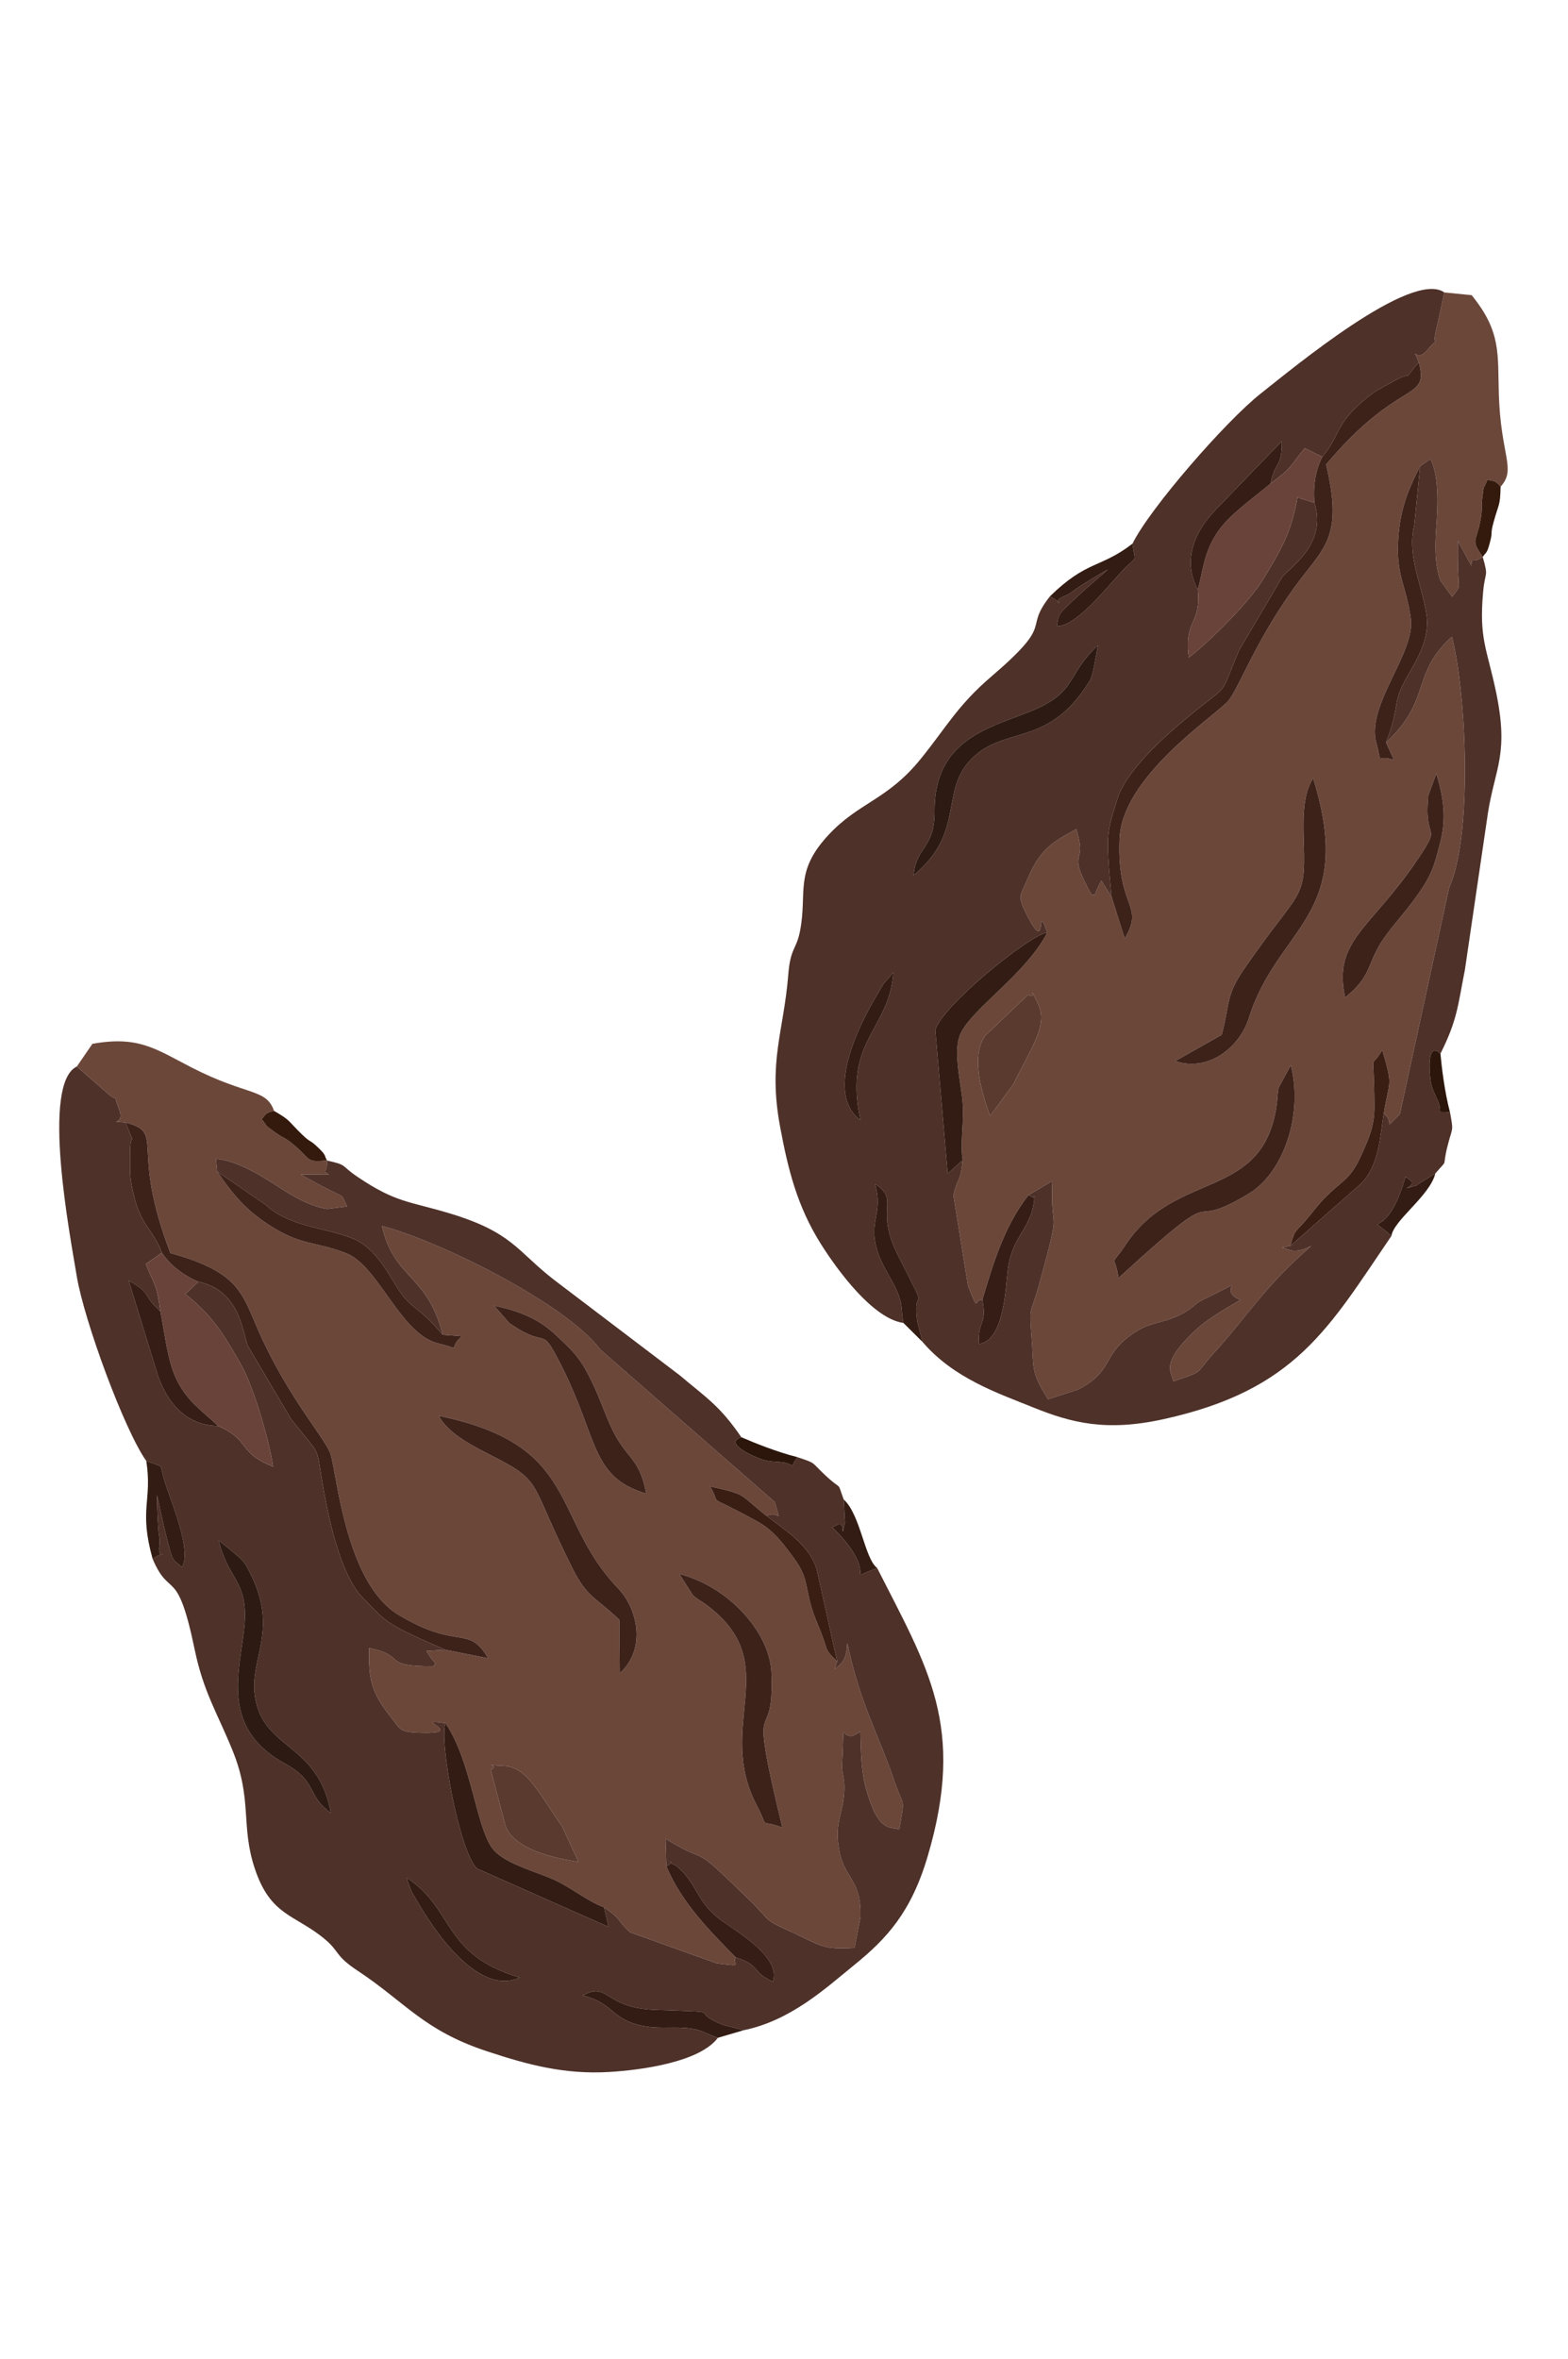 <?xml version="1.0" encoding="UTF-8"?>
<!DOCTYPE svg PUBLIC "-//W3C//DTD SVG 1.1//EN" "http://www.w3.org/Graphics/SVG/1.1/DTD/svg11.dtd">
<!-- Creator: CorelDRAW 2021 (64-Bit) -->
<svg xmlns="http://www.w3.org/2000/svg" xml:space="preserve" width="586px" height="881px" version="1.1" style="shape-rendering:geometricPrecision; text-rendering:geometricPrecision; image-rendering:optimizeQuality; fill-rule:evenodd; clip-rule:evenodd"
viewBox="0 0 586 681.47"
 xmlns:xlink="http://www.w3.org/1999/xlink"
 xmlns:xodm="http://www.corel.com/coreldraw/odm/2003">
 <defs>
    <style >
   @keyframes float {
        0% {
            transform: translatey(-10px);
        }
        50% {
            transform: translatey(60px);
        }
        100% {
            transform: translatey(-10px);
        }
    }
    .object{
        transform: translatey(0px);
	    animation: float 5s ease-in-out infinite;
    }
    .object-2{
        transform: translatey(0px);
	    animation: float 4s ease-in-out infinite;
    }
  </style>
  <style type="text/css">
   <![CDATA[
    .fil10 {fill:#2C160B}
    .fil5 {fill:#2D1A13}
    .fil9 {fill:#331A0C}
    .fil4 {fill:#331C13}
    .fil8 {fill:#361D15}
    .fil7 {fill:#3A1E14}
    .fil3 {fill:#3D221A}
    .fil1 {fill:#4E3129}
    .fil6 {fill:#5A3A2E}
    .fil2 {fill:#69433A}
    .fil0 {fill:#6B473A}
   ]]>
  </style>
 </defs>
 <g id="Capa_x0020_1">
  <g id="_2811458420688" >
   <g class="object"> 
    <path class="fil0" d="M183.41 561.32c4.08,-2.21 -4.89,-2.01 4.96,-1.51 8.75,0.45 13.27,10.72 21.66,22.49l6.19 13.38c-10.44,-1.59 -22.47,-4.68 -26.72,-12.08 -0.15,-0.26 -0.39,-0.85 -0.52,-1.13l-5.57 -21.15zm70.45 -73.21c18.53,4.79 33.87,21.89 34.44,36.91 1.16,30.84 -9.63,1.4 4.09,57.84 -9.51,-3.59 -4.42,1.6 -9.61,-8.36 -15.73,-30.18 10.69,-52.81 -18.65,-74.73 -2.1,-1.57 -4.01,-2.47 -5.27,-3.84l-5 -7.82zm-22.42 17.14c-8.39,-8.11 -11.96,-8.24 -17.27,-18.78 -16.74,-33.19 -10.86,-32.49 -29.87,-42.25 -6.62,-3.39 -16.76,-8.26 -20.31,-15.16 53.08,10.89 41.74,38 66.99,64.41 7.27,7.61 10.74,22.53 0.65,31.74l-0.19 -19.96zm10.06 -47.12c-20.84,-6.24 -17.79,-20.38 -31.72,-47.86 -8,-15.8 -4.63,-5.97 -17.97,-14.88 -0.45,-0.3 -1,-0.58 -1.43,-0.91l-5.71 -6.57c10.33,2.19 16.98,5.25 23.15,11.05 6.79,6.39 9,8.44 13.28,17.16 3.74,7.65 6.03,15.57 9.47,21.33 4.75,7.95 8.78,8.77 10.93,20.68zm-212.78 -159.55l11.69 10.24c4.74,3.99 1.09,-2.16 4.17,6 2.32,6.14 -5.42,3.63 2.35,4.7 15.19,3.88 1.35,8.7 16.76,48.76 27.81,7.7 26.65,16.03 34.71,32.98 10.98,23.11 23.64,36.96 25.17,42.19 2.48,8.44 5.81,48.16 25.35,59.93 22.52,13.56 26,3.41 33.53,16.26l-16.02 -3.2 -7.11 0.44c5.14,8.05 3.82,2.73 2.72,5.72 -20.3,0.05 -9.34,-3.82 -24.11,-6.81 -0.17,10.92 0.42,16.1 7.91,25.47 3.59,4.49 3.11,5.81 9.76,6.12 20.75,0.97 -3.07,-5.8 10.92,-3.49 9.68,14.38 11.24,37.89 17.36,46.53 3.72,5.25 13.9,8.12 21.41,11.15 7.8,3.14 14.56,9.16 20.41,11 7.07,4.87 4.48,4.62 9.83,9.42l32.3 11.55c11.55,1.52 5.2,0.3 7.18,-2.15 -9.44,-9.66 -20.16,-20.23 -25.97,-34.07l-0.31 -10.3c18.39,11.25 7.59,-0.28 31.45,22.98 8.75,8.53 4.47,6.8 16.35,12.18 10.03,4.55 10.62,6.41 22.83,5.6l2.22 -11.39c0.03,-0.77 0.04,-1.29 0.02,-2.06 -0.02,-0.78 -0.02,-1.31 -0.09,-2.08 -0.85,-10.52 -6.31,-11.24 -8,-21.56 -1.68,-10.24 1.66,-12.56 2.05,-21.87 0.2,-4.49 -1.02,-6.41 -0.86,-9.28 1.23,-22.38 -1.42,-5.93 6.84,-12.62 0.22,7.53 0.27,14.79 2.17,21.62 4.62,16.59 9.14,13.77 12.37,15.05 2.24,-12.79 1.63,-7.93 -1.78,-17.98 -6.17,-18.13 -12.78,-28.81 -17.61,-51.56 -0.13,0.49 -0.05,0.78 -0.13,1.51 -0.66,5.54 -2.41,6.1 -4.62,8.22l0.92 -3.02c-4.86,-4.66 -3.23,-3.58 -6.1,-10.97 -1.33,-3.42 -2.66,-6.16 -3.65,-9.79 -2.47,-9.11 -1.28,-11 -7.22,-18.89 -4.1,-5.46 -7.15,-9.5 -13.4,-12.91 -20.55,-11.2 -12.1,-4.42 -17.12,-12.77 14.23,3.12 10.77,2.9 21.12,11.01 4.85,-2.39 5.63,4.17 3.07,-5.18l-65.26 -57c-12.72,-17.02 -59.83,-40.45 -81.58,-46.13 4.65,20.19 17.02,17.86 22.74,40.65l7.15 0.56c-5.94,5.24 1.17,5.11 -8.93,2.64 -14.09,-3.44 -22.21,-28.94 -34.27,-33.63 -11.85,-4.61 -16.84,-2.71 -28.86,-10.57 -8.29,-5.42 -13,-10.56 -19.38,-19.98l-0.46 -4.71c8.01,0.53 17.56,6.68 23.42,10.48 4.84,3.14 11.39,7.17 18.11,8.22l7.51 -0.92c-3.33,-6.41 1.76,-1.07 -17.31,-11.94l10.61 0.07c-3.4,-2.19 -0.4,-0.05 -0.87,-5.31 -8.33,0.76 -5.49,-0.32 -13.02,-6.37 -3,-2.41 -3.5,-2.04 -6.45,-4.2 -4.49,-3.3 -2.16,-1.49 -4.96,-4.93 1.35,-1.06 1.02,-2.36 4.66,-3.03 -2.93,-8.44 -9.9,-5.5 -30.66,-16.13 -13.4,-6.86 -19.87,-12.05 -37.22,-8.91l-5.81 8.46z"/>
    <path class="fil1" d="M194.26 638.87c-15.7,7.2 -32.26,-17.95 -38.57,-28.88 -2.81,-4.87 -1.11,-1.21 -3.85,-8.5 18.17,11.67 13.2,28.79 42.42,37.38zm-70.6 -61.48c-9.29,-6.53 -4.64,-11.6 -17.33,-18.53 -26.85,-14.68 -14.65,-39.31 -14.79,-55.7 -0.11,-12.84 -6.39,-13.63 -9.85,-27.64 1.34,1.15 6.91,5.59 7.86,6.57 2.3,2.34 1.85,1.76 3.5,4.88 11.61,22.05 0,32.48 2.23,46.95 3.1,20.17 23.54,17.04 28.38,43.47zm-68.99 -131.48c7.71,3.03 4.14,-0.14 7.49,9.53 3.14,9.06 9.23,24.18 5.89,30.12 -3.98,-3.17 -3.5,-2.06 -6.24,-12.89 -1.15,-4.54 -2.06,-9.49 -3.13,-14 0.01,5.22 0.21,8.43 0.58,13.52 0.12,1.51 0.62,3.12 0.33,5.17 -1.01,7.19 5.01,0.29 -2.55,5.13 6.48,15.3 9.14,2.2 15.67,33.66 3.38,16.31 8.49,23.79 14.23,37.98 7.47,18.44 2.93,27.93 8.27,44 5.94,17.87 14.93,17.04 26.16,26.38 5.62,4.67 3.73,6.16 12.19,11.74 18.14,11.98 24.69,22.34 48.53,30.19 14.97,4.93 28.75,8.7 45.59,7.7 12.19,-0.72 33.88,-3.72 40.61,-12.77 -4.97,-1.66 -5.52,-2.81 -10.2,-3.47 -5.66,-0.8 -10.88,0.18 -16.71,-0.77 -13.11,-2.14 -11.61,-8.7 -23.64,-11.53 10.04,-5.4 7.68,4.65 27.35,5.35 28.58,1.01 10.72,-0.09 25.17,5.61l7.74 1.97c17.54,-3.64 30.38,-15.51 41.34,-24.42 12.07,-9.81 21.17,-19.61 27.35,-40.51 14.37,-48.62 -0.01,-70.46 -18.86,-107.67 -13.7,4.88 2.38,3.63 -16.81,-15.26l2.04 -0.96c3.32,-1.31 0.83,7.17 2.74,-0.91 0.07,-0.31 0.55,-0.15 -0.04,-0.17l-0.44 -8.33c-2.79,-7.51 -0.07,-2.63 -7.02,-9.16 -5.34,-5.03 -3.11,-4.23 -10.26,-6.64 -4.09,5.61 0.86,2.19 -7.56,1.75 -2.89,-0.15 -4.63,-0.44 -6.85,-1.32 -3.28,-1.29 -13.02,-5.78 -6.58,-7.89 -8.05,-11.74 -12.77,-14.48 -23.02,-23.12l-47.22 -35.85c-13.55,-10.53 -15.33,-17.55 -38.66,-24.6 -15.42,-4.66 -19.99,-3.88 -34.45,-13.61 -6.72,-4.53 -3.5,-4.37 -11.52,-6.17 0.47,5.26 -2.53,3.12 0.87,5.31l-10.61 -0.07c19.07,10.87 13.98,5.53 17.31,11.94l-7.51 0.92c-6.72,-1.05 -13.27,-5.08 -18.11,-8.22 -5.86,-3.8 -15.41,-9.95 -23.42,-10.48l0.46 4.71 18.15 12.47c8.85,8.09 20.79,8.22 31.65,12.22 8,2.95 12.47,10.41 16.75,17.48 6.08,10.05 7.37,6.67 17.74,18.81 -5.72,-22.79 -18.09,-20.46 -22.74,-40.65 21.75,5.68 68.86,29.11 81.58,46.13l65.26 57c2.56,9.35 1.78,2.79 -3.07,5.18 6.94,5.39 16.11,10.87 18.77,20.09l7.6 34.23 -0.92 3.02c2.21,-2.12 3.96,-2.68 4.62,-8.22 0.08,-0.73 0,-1.02 0.13,-1.51 4.83,22.75 11.44,33.43 17.61,51.56 3.41,10.05 4.02,5.19 1.78,17.98 -3.23,-1.28 -7.75,1.54 -12.37,-15.05 -1.9,-6.83 -1.95,-14.09 -2.17,-21.62 -8.26,6.69 -5.61,-9.76 -6.84,12.62 -0.16,2.87 1.06,4.79 0.86,9.28 -0.39,9.31 -3.73,11.63 -2.05,21.87 1.69,10.32 7.15,11.04 8,21.56 0.07,0.77 0.07,1.3 0.09,2.08 0.02,0.77 0.01,1.29 -0.02,2.06l-2.22 11.39c-12.21,0.81 -12.8,-1.05 -22.83,-5.6 -11.88,-5.38 -7.6,-3.65 -16.35,-12.18 -23.86,-23.26 -13.06,-11.73 -31.45,-22.98l0.31 10.3c4.45,-2.39 -1.11,-2.16 3.34,-0.38 0.46,0.19 2.8,2.43 2.98,2.62 5.73,6.44 5.86,12.04 14.69,18.27 6.46,4.57 22.01,13.88 18.77,22.6 -8.23,-3.83 -4.4,-6.07 -13.81,-9.04 -1.98,2.45 4.37,3.67 -7.18,2.15l-32.3 -11.55c-5.35,-4.8 -2.76,-4.55 -9.83,-9.42l1.74 7.39 -49.18 -21.8c-6.63,-6.27 -14.24,-48.04 -11.74,-54.27 -13.99,-2.31 9.83,4.46 -10.92,3.49 -6.65,-0.31 -6.17,-1.63 -9.76,-6.12 -7.49,-9.37 -8.08,-14.55 -7.91,-25.47 14.77,2.99 3.81,6.86 24.11,6.81 1.1,-2.99 2.42,2.33 -2.72,-5.72l7.11 -0.44c-6.67,-2.93 -15.56,-6.59 -20.73,-10.04 -3.24,-2.16 -5.67,-4.77 -7.96,-7.18 -2.64,-2.78 -3.63,-3.36 -5.96,-7.31 -6.64,-11.23 -10.21,-30.56 -12.18,-43.28 -1.26,-8.1 -1.22,-6.12 -10.83,-18.37l-16.26 -27.49c-1.92,-5.68 -3.15,-20.61 -18.39,-23.78l-4.03 3.89c-0.1,-0.27 -0.57,0.44 -0.85,0.66 10.33,8.35 14.03,14.47 20.79,26.31 4.83,8.49 10.54,28.17 12.04,38.17 -13.46,-5.25 -8.28,-9.87 -20.56,-15.18 -11.83,-0.09 -19.5,-8.71 -23.05,-20.59l-10.38 -33.7c9.02,4.97 4.95,5.48 11.83,11.4 -1.34,-10.54 -2.27,-9.54 -5.39,-17.61l5.99 -4.18c-3.37,-8.89 -7.83,-9.95 -10.55,-21.66 -1.62,-7 -1.31,-7.65 -1.35,-15.03 -0.06,-10.8 2.62,-0.75 -1.68,-11.95 -7.77,-1.07 -0.03,1.44 -2.35,-4.7 -3.08,-8.16 0.57,-2.01 -4.17,-6l-11.69 -10.24c-13.46,6.48 -2.5,63.31 -0.04,78.27 2.73,16.58 17.78,57.5 25.99,69.06z"/>
    <path class="fil2" d="M59.91 389.95c1.66,8.13 2.68,18.88 6.26,25.93 4.22,8.3 9.68,11.48 15.34,16.96 12.28,5.31 7.1,9.93 20.56,15.18 -1.5,-10 -7.21,-29.68 -12.04,-38.17 -6.76,-11.84 -10.46,-17.96 -20.79,-26.31 0.28,-0.22 0.75,-0.93 0.85,-0.66l4.03 -3.89c-5.84,-2.53 -10.65,-6.35 -13.61,-10.83l-5.99 4.18c3.12,8.07 4.05,7.07 5.39,17.61z"/>
    <path class="fil3" d="M60.51 368.16c2.96,4.48 7.77,8.3 13.61,10.83 15.24,3.17 16.47,18.1 18.39,23.78l16.26 27.49c9.61,12.25 9.57,10.27 10.83,18.37 1.97,12.72 5.54,32.05 12.18,43.28 2.33,3.95 3.32,4.53 5.96,7.31 2.29,2.41 4.72,5.02 7.96,7.18 5.17,3.45 14.06,7.11 20.73,10.04l16.02 3.2c-7.53,-12.85 -11.01,-2.7 -33.53,-16.26 -19.54,-11.77 -22.87,-51.49 -25.35,-59.93 -1.53,-5.23 -14.19,-19.08 -25.17,-42.19 -8.06,-16.95 -6.9,-25.28 -34.71,-32.98 -15.41,-40.06 -1.57,-44.88 -16.76,-48.76 4.3,11.2 1.62,1.15 1.68,11.95 0.04,7.38 -0.27,8.03 1.35,15.03 2.72,11.71 7.18,12.77 10.55,21.66z"/>
    <path class="fil3" d="M231.44 505.25l0.19 19.96c10.09,-9.21 6.62,-24.13 -0.65,-31.74 -25.25,-26.41 -13.91,-53.52 -66.99,-64.41 3.55,6.9 13.69,11.77 20.31,15.16 19.01,9.76 13.13,9.06 29.87,42.25 5.31,10.54 8.88,10.67 17.27,18.78z"/>
    <path class="fil3" d="M253.86 488.11l5 7.82c1.26,1.37 3.17,2.27 5.27,3.84 29.34,21.92 2.92,44.55 18.65,74.73 5.19,9.96 0.1,4.77 9.61,8.36 -13.72,-56.44 -2.93,-27 -4.09,-57.84 -0.57,-15.02 -15.91,-32.12 -34.44,-36.91z"/>
    <path class="fil4" d="M225.7 612.57c-5.85,-1.84 -12.61,-7.86 -20.41,-11 -7.51,-3.03 -17.69,-5.9 -21.41,-11.15 -6.12,-8.64 -7.68,-32.15 -17.36,-46.53 -2.5,6.23 5.11,48 11.74,54.27l49.18 21.8 -1.74 -7.39z"/>
    <path class="fil5" d="M123.66 577.39c-4.84,-26.43 -25.28,-23.3 -28.38,-43.47 -2.23,-14.47 9.38,-24.9 -2.23,-46.95 -1.65,-3.12 -1.2,-2.54 -3.5,-4.88 -0.95,-0.98 -6.52,-5.42 -7.86,-6.57 3.46,14.01 9.74,14.8 9.85,27.64 0.14,16.39 -12.06,41.02 14.79,55.7 12.69,6.93 8.04,12 17.33,18.53z"/>
    <path class="fil3" d="M241.5 458.13c-2.15,-11.91 -6.18,-12.73 -10.93,-20.68 -3.44,-5.76 -5.73,-13.68 -9.47,-21.33 -4.28,-8.72 -6.49,-10.77 -13.28,-17.16 -6.17,-5.8 -12.82,-8.86 -23.15,-11.05l5.71 6.57c0.43,0.33 0.98,0.61 1.43,0.91 13.34,8.91 9.97,-0.92 17.97,14.88 13.93,27.48 10.88,41.62 31.72,47.86z"/>
    <path class="fil3" d="M165.46 398.78c-10.37,-12.14 -11.66,-8.76 -17.74,-18.81 -4.28,-7.07 -8.75,-14.53 -16.75,-17.48 -10.86,-4 -22.8,-4.13 -31.65,-12.22l-18.15 -12.47c6.38,9.42 11.09,14.56 19.38,19.98 12.02,7.86 17.01,5.96 28.86,10.57 12.06,4.69 20.18,30.19 34.27,33.63 10.1,2.47 2.99,2.6 8.93,-2.64l-7.15 -0.56z"/>
    <path class="fil6" d="M188.37 559.81c-9.85,-0.5 -0.88,-0.7 -4.96,1.51l5.57 21.15c0.13,0.28 0.37,0.87 0.52,1.13 4.25,7.4 16.28,10.49 26.72,12.08l-6.19 -13.38c-8.39,-11.77 -12.91,-22.04 -21.66,-22.49z"/>
    <path class="fil7" d="M312.86 520.76l-7.6 -34.23c-2.66,-9.22 -11.83,-14.7 -18.77,-20.09 -10.35,-8.11 -6.89,-7.89 -21.12,-11.01 5.02,8.35 -3.43,1.57 17.12,12.77 6.25,3.41 9.3,7.45 13.4,12.91 5.94,7.89 4.75,9.78 7.22,18.89 0.99,3.63 2.32,6.37 3.65,9.79 2.87,7.39 1.24,6.31 6.1,10.97z"/>
    <path class="fil8" d="M81.51 432.84c-5.66,-5.48 -11.12,-8.66 -15.34,-16.96 -3.58,-7.05 -4.6,-17.8 -6.26,-25.93 -6.88,-5.92 -2.81,-6.43 -11.83,-11.4l10.38 33.7c3.55,11.88 11.22,20.5 23.05,20.59z"/>
    <path class="fil8" d="M275.01 631.39c9.41,2.97 5.58,5.21 13.81,9.04 3.24,-8.72 -12.31,-18.03 -18.77,-22.6 -8.83,-6.23 -8.96,-11.83 -14.69,-18.27 -0.18,-0.19 -2.52,-2.43 -2.98,-2.62 -4.45,-1.78 1.11,-2.01 -3.34,0.38 5.81,13.84 16.53,24.41 25.97,34.07z"/>
    <path class="fil4" d="M268.29 661.37l9.71 -2.84 -7.74 -1.97c-14.45,-5.7 3.41,-4.6 -25.17,-5.61 -19.67,-0.7 -17.31,-10.75 -27.35,-5.35 12.03,2.83 10.53,9.39 23.64,11.53 5.83,0.95 11.05,-0.03 16.71,0.77 4.68,0.66 5.23,1.81 10.2,3.47z"/>
    <path class="fil4" d="M57.04 482.49c7.56,-4.84 1.54,2.06 2.55,-5.13 0.29,-2.05 -0.21,-3.66 -0.33,-5.17 -0.37,-5.09 -0.57,-8.3 -0.58,-13.52 1.07,4.51 1.98,9.46 3.13,14 2.74,10.83 2.26,9.72 6.24,12.89 3.34,-5.94 -2.75,-21.06 -5.89,-30.12 -3.35,-9.67 0.22,-6.5 -7.49,-9.53 2.33,14.96 -2.87,17.87 2.37,36.58z"/>
    <path class="fil4" d="M194.26 638.87c-29.22,-8.59 -24.25,-25.71 -42.42,-37.38 2.74,7.29 1.04,3.63 3.85,8.5 6.31,10.93 22.87,36.08 38.57,28.88z"/>
    <path class="fil9" d="M122.18 333.69c-1.13,-2.21 -0.2,-1.87 -3.42,-4.95 -3.47,-3.31 -2.24,-1.22 -6.09,-4.96 -5.18,-5.05 -3.9,-4.94 -10.26,-8.62 -3.64,0.67 -3.31,1.97 -4.66,3.03 2.8,3.44 0.47,1.63 4.96,4.93 2.95,2.16 3.45,1.79 6.45,4.2 7.53,6.05 4.69,7.13 13.02,6.37z"/>
    <path class="fil4" d="M327.83 485.93c-4.74,-3.58 -6.19,-19.85 -12.51,-25.63l0.44 8.33c0.59,0.02 0.11,-0.14 0.04,0.17 -1.91,8.08 0.58,-0.4 -2.74,0.91l-2.04 0.96c19.19,18.89 3.11,20.14 16.81,15.26z"/>
    <path class="fil10" d="M298.04 444.5c-7.64,-1.91 -16.32,-5.41 -20.99,-7.46 -6.44,2.11 3.3,6.6 6.58,7.89 2.22,0.88 3.96,1.17 6.85,1.32 8.42,0.44 3.47,3.86 7.56,-1.75z"/>
   </g>
   <g class="object-2">
    <path class="fil0" d="M384.29 271.73c3.91,2.51 -0.6,-5.25 3.71,3.62 3.83,7.88 -2.98,16.8 -9.24,29.82l-8.74 11.88c-3.64,-9.91 -6.74,-21.93 -2.31,-29.23 0.16,-0.26 0.56,-0.76 0.74,-1l15.84 -15.09zm98.12 26.38c4.75,18.55 -2.83,40.24 -15.72,47.98 -26.45,15.9 -5.87,-7.76 -48.68,31.5 -1.45,-10.06 -3.54,-3.11 2.68,-12.45 18.85,-28.35 51.42,-16.13 56.46,-52.4 0.36,-2.6 0.22,-4.71 0.82,-6.47l4.44 -8.16zm-25.83 -11.36c3.05,-11.26 1.44,-14.46 8.11,-24.19 21,-30.68 23.21,-25.19 22.59,-46.55 -0.22,-7.43 -0.85,-18.67 3.48,-25.1 16.07,51.75 -13.14,54.89 -24.09,89.75 -3.15,10.05 -14.55,20.28 -27.48,15.89l17.39 -9.8zm46.12 -13.93c-4.59,-21.26 9.27,-25.41 26.62,-50.87 9.97,-14.63 2.99,-6.94 4.36,-22.92 0.05,-0.54 0.02,-1.15 0.11,-1.69l3 -8.17c3.06,10.1 3.59,17.4 1.49,25.61 -2.32,9.02 -3.05,11.95 -8.63,19.9 -4.89,6.98 -10.73,12.8 -14.11,18.6 -4.67,7.99 -3.44,11.92 -12.84,19.54zm37.08 -263.35l-3.33 15.18c-1.2,6.08 2.42,-0.09 -3.24,6.55 -4.26,4.99 -5.8,-2.99 -2.98,4.32 3.93,15.19 -6.98,5.39 -34.63,38.21 6.68,28.07 -1.17,31.07 -12.14,46.31 -14.93,20.77 -20.96,38.54 -24.8,42.41 -6.2,6.25 -39.38,28.33 -40.26,51.12 -1.02,26.27 9.55,24.41 1.94,37.21l-4.93 -15.57 -3.82 -6.02c-4.57,8.39 -0.55,4.66 -3.7,5.15 -9.83,-17.76 -1.15,-10.03 -5.66,-24.42 -9.65,5.13 -13.9,8.15 -18.5,19.23 -2.2,5.31 -3.58,5.53 -0.65,11.5 9.16,18.64 3.59,-5.49 8.32,7.89 -7.92,15.41 -27.76,28.11 -32.37,37.65 -2.8,5.79 -0.41,16.09 0.56,24.13 1.02,8.35 -1,17.17 0.22,23.18 -0.86,8.55 -1.89,6.16 -3.51,13.16l5.47 33.86c4.24,10.86 2.24,4.7 5.35,5.25 3.9,-12.93 7.99,-27.41 17.3,-39.18l8.88 -5.24c-0.98,21.54 3.9,6.51 -4.96,38.63 -3.25,11.78 -3.8,7.2 -2.78,20.2 0.86,10.99 -0.49,12.4 6.12,22.7l11.04 -3.55c0.7,-0.35 1.15,-0.59 1.82,-0.98 0.68,-0.39 1.14,-0.65 1.78,-1.08 8.8,-5.82 6.79,-10.95 15.02,-17.41 8.16,-6.42 11.8,-4.61 20.14,-8.75 4.03,-2 5.13,-4 7.72,-5.24 20.19,-9.72 4.51,-4.1 14.35,-0.1 -6.49,3.83 -12.83,7.38 -17.89,12.34 -12.3,12.04 -7.65,14.64 -7.21,18.09 12.28,-4.2 7.73,-2.39 14.89,-10.23 12.9,-14.15 19.06,-25.1 36.66,-40.31 -0.49,0.13 -0.7,0.34 -1.39,0.62 -5.17,2.1 -6.49,0.83 -9.43,-0.08l3.1 -0.65c1.73,-6.51 1.57,-4.56 6.66,-10.64 2.35,-2.81 4.12,-5.3 6.82,-7.92 6.78,-6.56 9.01,-6.43 13.06,-15.43 2.8,-6.23 4.87,-10.85 4.84,-17.98 -0.1,-23.4 -1.97,-12.73 2.92,-21.15 4.14,13.97 2.66,10.83 0.55,23.81 4.43,3.09 -0.94,6.95 6.02,0.19l18.43 -84.66c8.78,-19.36 6.57,-71.92 1.04,-93.72 -15.43,13.82 -7.43,23.53 -24.62,39.53l2.96 6.54c-7.46,-2.68 -3.91,3.49 -6.63,-6.55 -3.78,-13.99 14.64,-33.42 12.92,-46.25 -1.68,-12.6 -5.74,-16.05 -4.66,-30.37 0.75,-9.87 2.98,-16.49 8.15,-26.62l3.9 -2.67c3.4,7.27 2.62,18.6 2.12,25.57 -0.41,5.75 -0.78,13.44 1.54,19.82l4.43 6.14c4.01,-6.01 1.79,1.02 2.11,-20.93l5.05 9.33c0.28,-4.03 -0.14,-0.37 4.24,-3.32 -4.69,-6.93 -2.38,-4.97 -0.71,-14.47 0.66,-3.8 0.1,-4.06 0.57,-7.68 0.72,-5.53 0.26,-2.61 1.92,-6.73 1.58,0.68 2.56,-0.25 4.9,2.63 5.99,-6.64 0.05,-11.33 -0.66,-34.64 -0.46,-15.05 0.96,-23.23 -10.16,-36.9l-10.21 -1.01z"/>
    <path class="fil1" d="M321.59 318.65c-13.88,-10.27 0.16,-36.91 6.69,-47.71 2.91,-4.81 0.53,-1.56 5.59,-7.47 -1.45,21.54 -18.85,25.45 -12.28,55.18zm19.79 -91.49c1.24,-11.29 7.92,-9.66 7.88,-24.13 -0.11,-30.6 27.36,-31.8 41.65,-39.83 11.19,-6.28 8.85,-12.17 19.45,-21.96 -0.36,1.73 -1.56,8.75 -1.96,10.06 -0.94,3.13 -0.65,2.46 -2.59,5.41 -13.71,20.81 -28.44,15.68 -40.04,24.61 -16.17,12.45 -3.57,28.84 -24.39,45.84zm81.88 -123.88c1.06,8.23 2.12,3.56 -4.74,11.16 -6.42,7.13 -16.72,19.76 -23.54,19.69 0.86,-5.01 0.12,-4.05 8.28,-11.67 3.43,-3.2 7.33,-6.39 10.76,-9.5 -4.57,2.53 -7.29,4.24 -11.56,7.03 -1.27,0.83 -2.44,2.04 -4.38,2.78 -6.78,2.59 2.17,4.53 -5.72,0.24 -10.27,13.06 2.49,9.07 -21.92,29.96 -12.66,10.84 -16.75,18.92 -26.4,30.8 -12.54,15.44 -23.05,16.04 -34.55,28.47 -12.78,13.83 -7.72,21.31 -10.48,35.64 -1.38,7.18 -3.6,6.24 -4.41,16.34 -1.74,21.68 -7.65,32.41 -3.02,57.09 2.9,15.48 6.25,29.37 15.25,43.64 6.52,10.33 19.61,27.88 30.79,29.41 -0.95,-5.16 -0.21,-6.2 -1.89,-10.61 -2.03,-5.35 -5.41,-9.45 -7.39,-15 -4.46,-12.53 2.02,-14.38 -1.31,-26.28 9.58,6.18 -0.36,8.98 8.52,26.54 12.9,25.52 5.25,9.34 7.23,24.75l2.01 7.72c11.65,13.62 28.23,19.13 41.33,24.44 14.42,5.83 27.39,9.08 48.68,4.4 49.52,-10.87 61.71,-34 85.21,-68.46 -10.89,-9.65 -2.03,3.83 5.25,-22.1l1.83 1.33c2.74,2.28 -5.88,4.19 2.11,1.96 0.31,-0.09 0.4,0.41 0.14,-0.11l7.08 -4.41c5.23,-6.07 2.26,-1.33 4.64,-10.57 1.82,-7.1 2.2,-4.76 0.86,-12.18 -6.88,-0.89 -1.5,1.8 -5.18,-5.79 -1.27,-2.6 -1.85,-4.27 -2.15,-6.63 -0.45,-3.5 -1.22,-14.19 3.74,-9.57 6.4,-12.72 6.52,-18.17 9.14,-31.33l8.62 -58.65c2.68,-16.95 7.97,-21.89 2.89,-45.73 -3.36,-15.75 -6.25,-19.38 -4.7,-36.75 0.72,-8.06 2.13,-5.17 -0.15,-13.06 -4.38,2.95 -3.96,-0.71 -4.24,3.32l-5.05 -9.33c-0.32,21.95 1.9,14.92 -2.11,20.93l-4.43 -6.14c-2.32,-6.38 -1.95,-14.07 -1.54,-19.82 0.5,-6.97 1.28,-18.3 -2.12,-25.57l-3.9 2.67 -2.17 21.92c-2.82,11.65 2.83,22.18 4.57,33.62 1.28,8.43 -3.1,15.95 -7.23,23.1 -5.87,10.18 -2.28,9.68 -7.91,24.61 17.19,-16 9.19,-25.71 24.62,-39.53 5.53,21.8 7.74,74.36 -1.04,93.72l-18.43 84.66c-6.96,6.76 -1.59,2.9 -6.02,-0.19 -1.37,8.68 -1.75,19.35 -8.54,26.14l-26.31 23.17 -3.1 0.65c2.94,0.91 4.26,2.18 9.43,0.08 0.69,-0.28 0.9,-0.49 1.39,-0.62 -17.6,15.21 -23.76,26.16 -36.66,40.31 -7.16,7.84 -2.61,6.03 -14.89,10.23 -0.44,-3.45 -5.09,-6.05 7.21,-18.09 5.06,-4.96 11.4,-8.51 17.89,-12.34 -9.84,-4 5.84,-9.62 -14.35,0.1 -2.59,1.24 -3.69,3.24 -7.72,5.24 -8.34,4.14 -11.98,2.33 -20.14,8.75 -8.23,6.46 -6.22,11.59 -15.02,17.41 -0.64,0.43 -1.1,0.69 -1.78,1.08 -0.67,0.39 -1.12,0.63 -1.82,0.98l-11.04 3.55c-6.61,-10.3 -5.26,-11.71 -6.12,-22.7 -1.02,-13 -0.47,-8.42 2.78,-20.2 8.86,-32.12 3.98,-17.09 4.96,-38.63l-8.88 5.24c4.24,2.75 1.37,-2.01 1.95,2.74 0.06,0.49 -0.78,3.63 -0.86,3.88 -2.87,8.12 -7.71,10.94 -8.91,21.68 -0.89,7.86 -1.54,25.97 -10.74,27.34 -0.62,-9.06 3.19,-6.78 1.26,-16.46 -3.11,-0.55 -1.11,5.61 -5.35,-5.25l-5.47 -33.86c1.62,-7 2.65,-4.61 3.51,-13.16l-5.64 5.09 -4.63 -53.59c2.29,-8.83 35.2,-35.65 41.86,-36.46 -4.73,-13.38 0.84,10.75 -8.32,-7.89 -2.93,-5.97 -1.55,-6.19 0.65,-11.5 4.6,-11.08 8.85,-14.1 18.5,-19.23 4.51,14.39 -4.17,6.66 5.66,24.42 3.15,-0.49 -0.87,3.24 3.7,-5.15l3.82 6.02c-0.65,-7.26 -1.74,-16.81 -1.21,-23 0.33,-3.88 1.44,-7.27 2.44,-10.44 1.16,-3.65 1.2,-4.8 3.53,-8.75 6.64,-11.23 21.84,-23.69 32.03,-31.55 6.5,-5.01 4.78,-4.02 10.87,-18.35l16.23 -27.51c4.05,-4.42 16.53,-12.7 11.95,-27.58l-5.35 -1.65c0.19,-0.22 -0.65,-0.28 -0.98,-0.42 -2.33,13.07 -5.91,19.27 -13.02,30.9 -5.1,8.33 -19.58,22.82 -27.62,28.96 -1.89,-14.32 4.65,-12.02 3.38,-25.33 -5.63,-10.41 -1.79,-21.28 6.91,-30.12l24.5 -25.36c0,10.3 -2.4,6.98 -4.27,15.87 8.59,-6.26 7.26,-6.6 12.83,-13.23l6.55 3.23c6.15,-7.24 4.93,-11.66 13.88,-19.68 5.35,-4.8 6.07,-4.84 12.51,-8.44 9.43,-5.26 1.92,1.93 9.66,-7.24 -2.82,-7.31 -1.28,0.67 2.98,-4.32 5.66,-6.64 2.04,-0.47 3.24,-6.55l3.33 -15.18c-12.17,-8.66 -56.66,28.35 -68.57,37.73 -13.21,10.39 -41.79,43.32 -47.95,56.08z"/>
    <path class="fil2" d="M474.8 80.88c-6.33,5.37 -15.25,11.45 -19.69,17.98 -5.24,7.71 -5.39,14.03 -7.45,21.63 1.27,13.31 -5.27,11.01 -3.38,25.33 8.04,-6.14 22.52,-20.63 27.62,-28.96 7.11,-11.63 10.69,-17.83 13.02,-30.9 0.33,0.14 1.17,0.2 0.98,0.42l5.35 1.65c-0.59,-6.33 0.43,-12.38 2.93,-17.15l-6.55 -3.23c-5.57,6.63 -4.24,6.97 -12.83,13.23z"/>
    <path class="fil3" d="M494.18 70.88c-2.5,4.77 -3.52,10.82 -2.93,17.15 4.58,14.88 -7.9,23.16 -11.95,27.58l-16.23 27.51c-6.09,14.33 -4.37,13.34 -10.87,18.35 -10.19,7.86 -25.39,20.32 -32.03,31.55 -2.33,3.95 -2.37,5.1 -3.53,8.75 -1,3.17 -2.11,6.56 -2.44,10.44 -0.53,6.19 0.56,15.74 1.21,23l4.93 15.57c7.61,-12.8 -2.96,-10.94 -1.94,-37.21 0.88,-22.79 34.06,-44.87 40.26,-51.12 3.84,-3.87 9.87,-21.64 24.8,-42.41 10.97,-15.24 18.82,-18.24 12.14,-46.31 27.65,-32.82 38.56,-23.02 34.63,-38.21 -7.74,9.17 -0.23,1.98 -9.66,7.24 -6.44,3.6 -7.16,3.64 -12.51,8.44 -8.95,8.02 -7.73,12.44 -13.88,19.68z"/>
    <path class="fil3" d="M456.58 286.75l-17.39 9.8c12.93,4.39 24.33,-5.84 27.48,-15.89 10.95,-34.86 40.16,-38 24.09,-89.75 -4.33,6.43 -3.7,17.67 -3.48,25.1 0.62,21.36 -1.59,15.87 -22.59,46.55 -6.67,9.73 -5.06,12.93 -8.11,24.19z"/>
    <path class="fil3" d="M482.41 298.11l-4.44 8.16c-0.6,1.76 -0.46,3.87 -0.82,6.47 -5.04,36.27 -37.61,24.05 -56.46,52.4 -6.22,9.34 -4.13,2.39 -2.68,12.45 42.81,-39.26 22.23,-15.6 48.68,-31.5 12.89,-7.74 20.47,-29.43 15.72,-47.98z"/>
    <path class="fil4" d="M359.81 333.5c-1.22,-6.01 0.8,-14.83 -0.22,-23.18 -0.97,-8.04 -3.36,-18.34 -0.56,-24.13 4.61,-9.54 24.45,-22.24 32.37,-37.65 -6.66,0.81 -39.57,27.63 -41.86,36.46l4.63 53.59 5.64 -5.09z"/>
    <path class="fil5" d="M341.38 227.16c20.82,-17 8.22,-33.39 24.39,-45.84 11.6,-8.93 26.33,-3.8 40.04,-24.61 1.94,-2.95 1.65,-2.28 2.59,-5.41 0.4,-1.31 1.6,-8.33 1.96,-10.06 -10.6,9.79 -8.26,15.68 -19.45,21.96 -14.29,8.03 -41.76,9.23 -41.65,39.83 0.04,14.47 -6.64,12.84 -7.88,24.13z"/>
    <path class="fil3" d="M502.7 272.82c9.4,-7.62 8.17,-11.55 12.84,-19.54 3.38,-5.8 9.22,-11.62 14.11,-18.6 5.58,-7.95 6.31,-10.88 8.63,-19.9 2.1,-8.21 1.57,-15.51 -1.49,-25.61l-3 8.17c-0.09,0.54 -0.06,1.15 -0.11,1.69 -1.37,15.98 5.61,8.29 -4.36,22.92 -17.35,25.46 -31.21,29.61 -26.62,50.87z"/>
    <path class="fil3" d="M518 177.58c5.63,-14.93 2.04,-14.43 7.91,-24.61 4.13,-7.15 8.51,-14.67 7.23,-23.1 -1.74,-11.44 -7.39,-21.97 -4.57,-33.62l2.17 -21.92c-5.17,10.13 -7.4,16.75 -8.15,26.62 -1.08,14.32 2.98,17.77 4.66,30.37 1.72,12.83 -16.7,32.26 -12.92,46.25 2.72,10.04 -0.83,3.87 6.63,6.55l-2.96 -6.54z"/>
    <path class="fil6" d="M388 275.35c-4.31,-8.87 0.2,-1.11 -3.71,-3.62l-15.84 15.09c-0.18,0.24 -0.58,0.74 -0.74,1 -4.43,7.3 -1.33,19.32 2.31,29.23l8.74 -11.88c6.26,-13.02 13.07,-21.94 9.24,-29.82z"/>
    <path class="fil7" d="M482.28 365.55l26.31 -23.17c6.79,-6.79 7.17,-17.46 8.54,-26.14 2.11,-12.98 3.59,-9.84 -0.55,-23.81 -4.89,8.42 -3.02,-2.25 -2.92,21.15 0.03,7.13 -2.04,11.75 -4.84,17.98 -4.05,9 -6.28,8.87 -13.06,15.43 -2.7,2.62 -4.47,5.11 -6.82,7.92 -5.09,6.08 -4.93,4.13 -6.66,10.64z"/>
    <path class="fil8" d="M447.66 120.49c2.06,-7.6 2.21,-13.92 7.45,-21.63 4.44,-6.53 13.36,-12.61 19.69,-17.98 1.87,-8.89 4.27,-5.57 4.27,-15.87l-24.5 25.36c-8.7,8.84 -12.54,19.71 -6.91,30.12z"/>
    <path class="fil8" d="M367.12 385.77c1.93,9.68 -1.88,7.4 -1.26,16.46 9.2,-1.37 9.85,-19.48 10.74,-27.34 1.2,-10.74 6.04,-13.56 8.91,-21.68 0.08,-0.25 0.92,-3.39 0.86,-3.88 -0.58,-4.75 2.29,0.01 -1.95,-2.74 -9.31,11.77 -13.4,26.25 -17.3,39.18z"/>
    <path class="fil4" d="M337.62 394.36l7.17 7.12 -2.01 -7.72c-1.98,-15.41 5.67,0.77 -7.23,-24.75 -8.88,-17.56 1.06,-20.36 -8.52,-26.54 3.33,11.9 -3.15,13.75 1.31,26.28 1.98,5.55 5.36,9.65 7.39,15 1.68,4.41 0.94,5.45 1.89,10.61z"/>
    <path class="fil4" d="M392.36 123.01c7.89,4.29 -1.06,2.35 5.72,-0.24 1.94,-0.74 3.11,-1.95 4.38,-2.78 4.27,-2.79 6.99,-4.5 11.56,-7.03 -3.43,3.11 -7.33,6.3 -10.76,9.5 -8.16,7.62 -7.42,6.66 -8.28,11.67 6.82,0.07 17.12,-12.56 23.54,-19.69 6.86,-7.6 5.8,-2.93 4.74,-11.16 -11.98,9.27 -17.04,6.12 -30.9,19.73z"/>
    <path class="fil4" d="M321.59 318.65c-6.57,-29.73 10.83,-33.64 12.28,-55.18 -5.06,5.91 -2.68,2.66 -5.59,7.47 -6.53,10.8 -20.57,37.44 -6.69,47.71z"/>
    <path class="fil9" d="M554.13 108.27c1.38,-2.06 1.54,-1.08 2.68,-5.38 1.23,-4.64 -0.02,-2.56 1.41,-7.73 1.91,-6.98 2.44,-5.8 2.59,-13.14 -2.34,-2.88 -3.32,-1.95 -4.9,-2.63 -1.66,4.12 -1.2,1.2 -1.92,6.73 -0.47,3.62 0.09,3.88 -0.57,7.68 -1.67,9.5 -3.98,7.54 0.71,14.47z"/>
    <path class="fil4" d="M520.01 361.86c0.85,-5.88 14.4,-15.01 16.41,-23.33l-7.08 4.41c0.26,0.52 0.17,0.02 -0.14,0.11 -7.99,2.23 0.63,0.32 -2.11,-1.96l-1.83 -1.33c-7.28,25.93 -16.14,12.45 -5.25,22.1z"/>
    <path class="fil10" d="M541.92 315.78c-2.02,-7.62 -3.14,-16.92 -3.59,-21.99 -4.96,-4.62 -4.19,6.07 -3.74,9.57 0.3,2.36 0.88,4.03 2.15,6.63 3.68,7.59 -1.7,4.9 5.18,5.79z"/>
   </g>
  </g>
 </g>
</svg>
